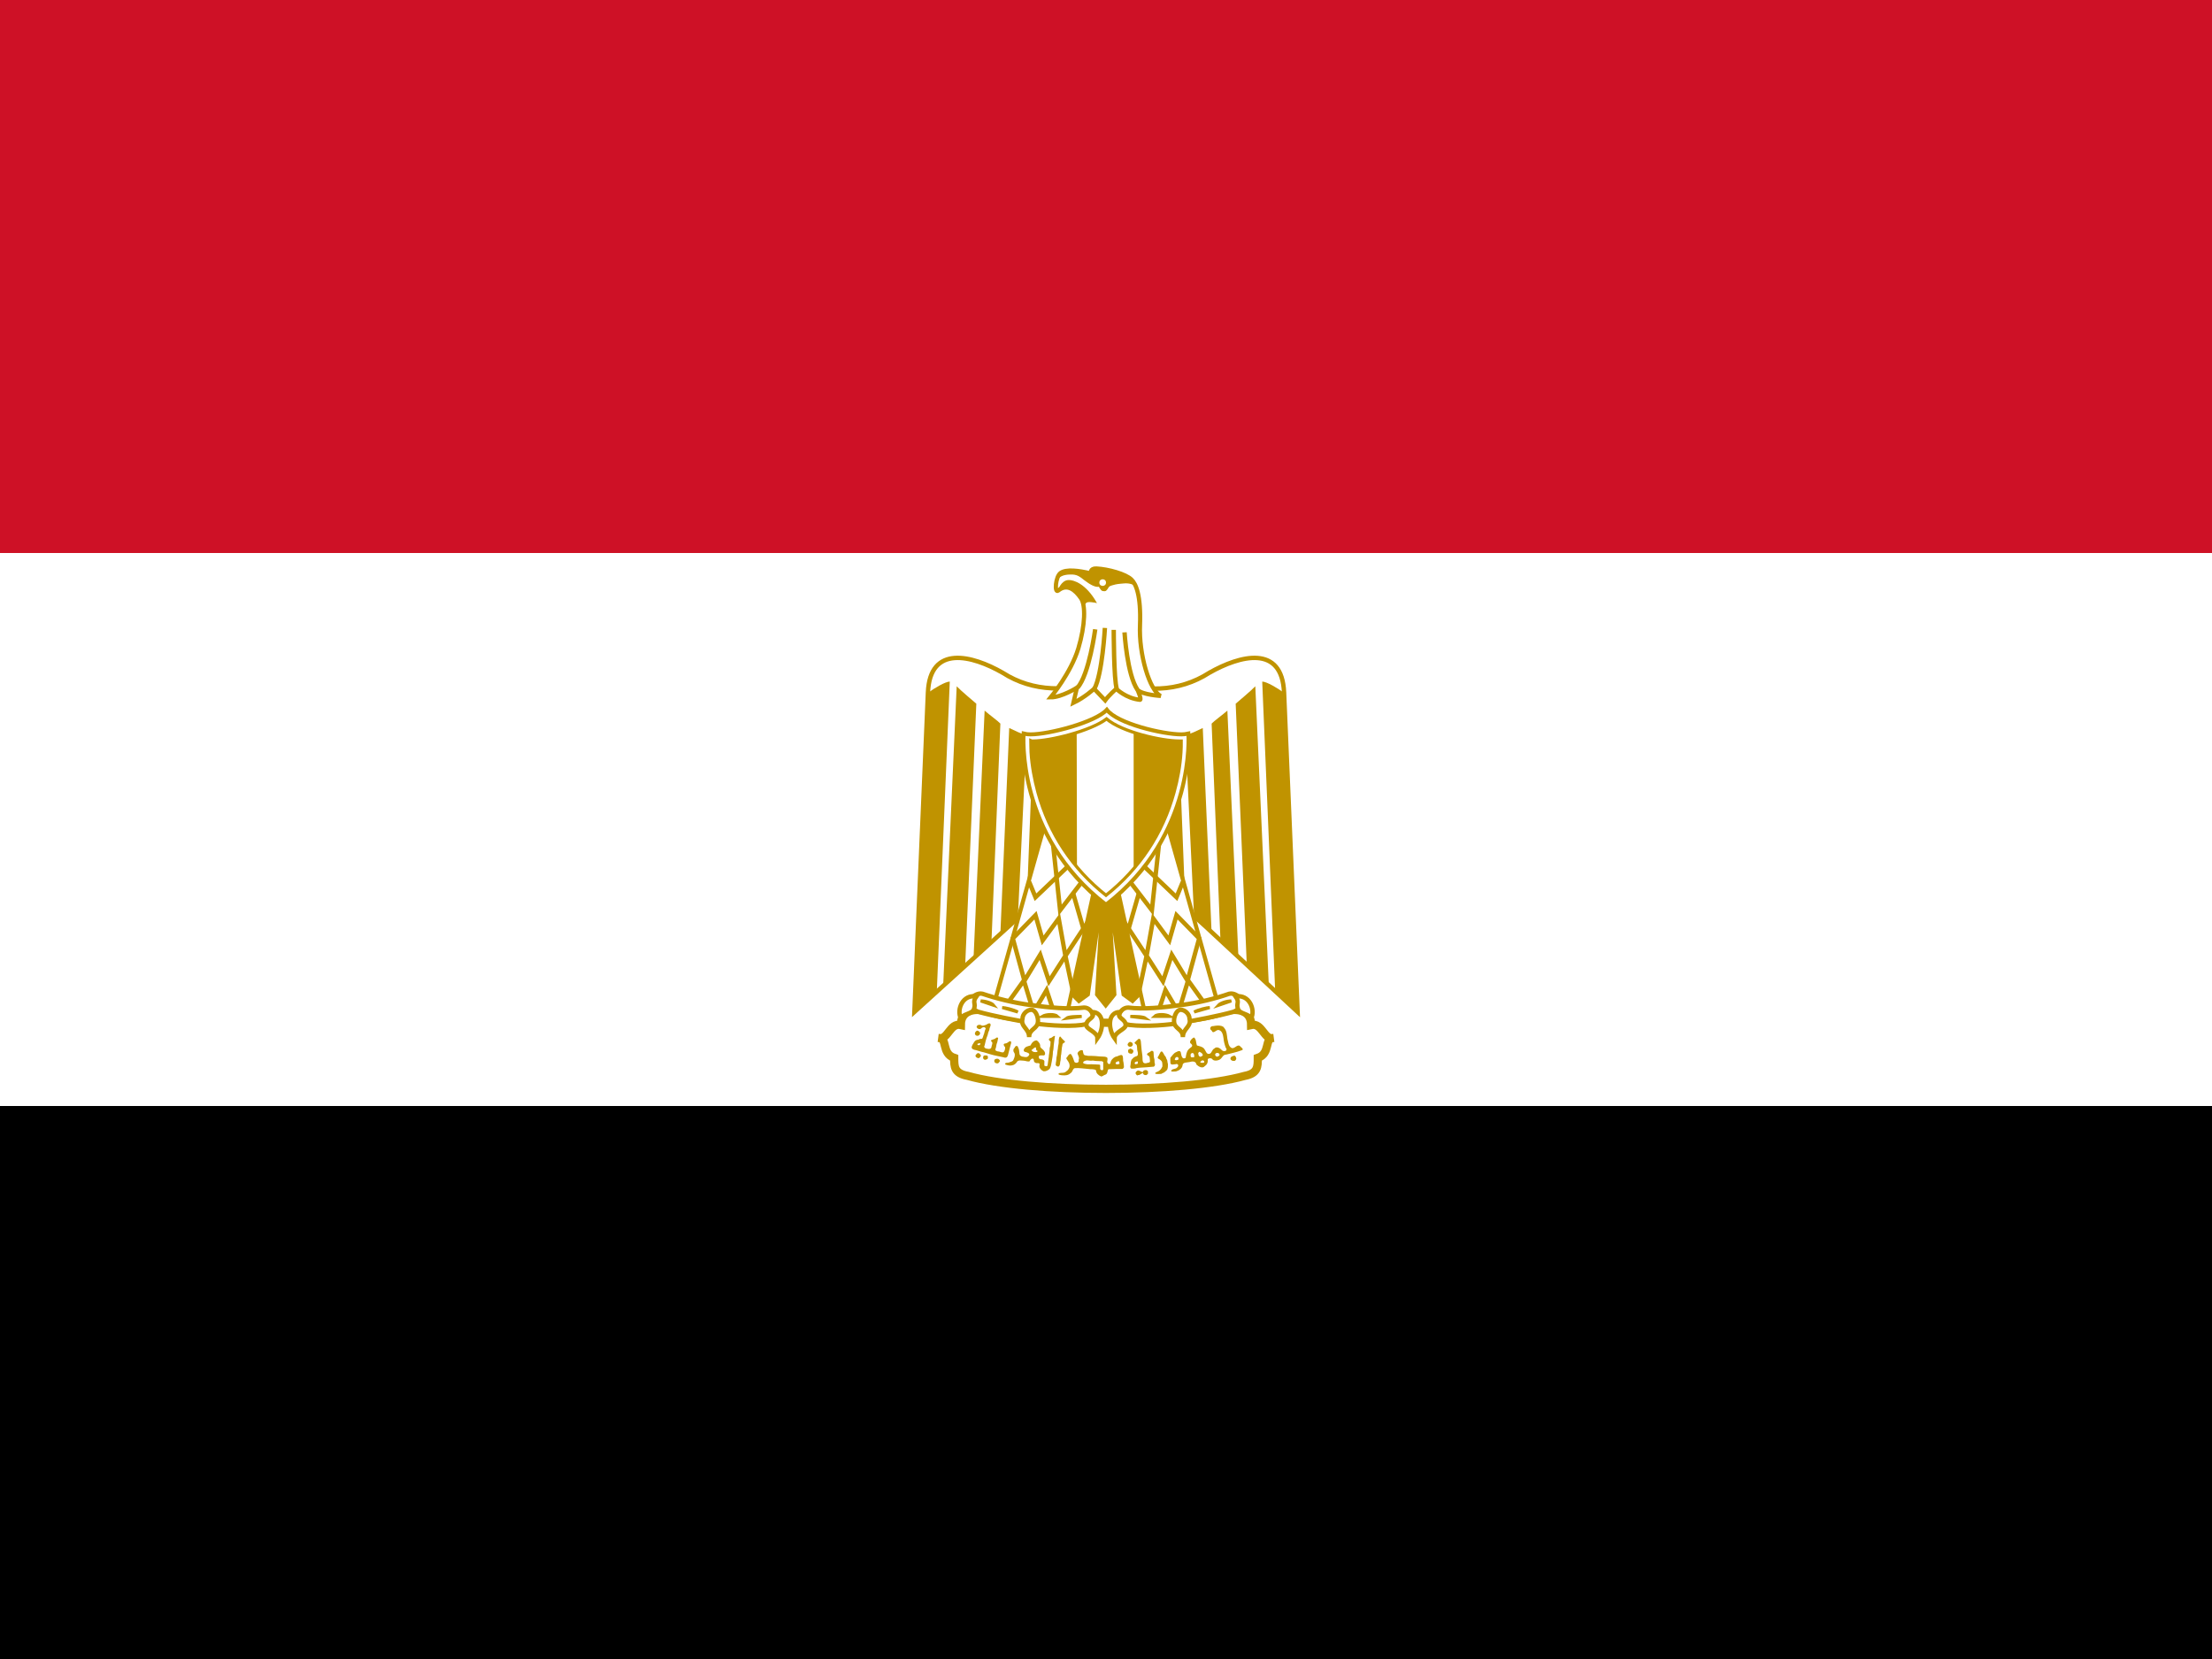 <?xml version="1.0" encoding="UTF-8" standalone="no"?>
<svg width="640px" height="480px" viewBox="0 0 640 480" version="1.1" xmlns="http://www.w3.org/2000/svg" xmlns:xlink="http://www.w3.org/1999/xlink">
    <g stroke="none" stroke-width="1" fill="none" fill-rule="evenodd">
        <rect id="black" fill="#000000" x="0" y="0" width="640" height="480"></rect>
        <rect id="white" fill="#FFFFFF" x="0" y="0" width="640" height="320"></rect>
        <rect id="red" fill="#CE1126" x="0" y="0" width="640" height="160"></rect>
        <g id="eagle" transform="translate(264, 164)">
            <path d="M56.64,77.92 L111.44,128.8 L107.52,36.4 C106.96,22.4 94.8,25.6 85.92,30.64 C76.96,36.4 66.72,36.4 56,32.56 C45.2,36.32 34.96,36.32 26.08,30.64 C17.28,25.6 5.04,22.4 4.48,36.4 L0.56,128.8 L56.64,77.92 L56.64,77.92 L56.64,77.92 Z" id="Shape" stroke="#C09300" stroke-width="1.27" fill="#FFFFFF"></path>
            <g id="w" transform="translate(0, 32.8)" fill="#C09300">
                <path d="M10.8,0.4 L7.04,90.24 L0.64,96 L4.56,3.6 C6.32,2.32 9.52,0.4 10.8,0.4 L10.8,0.4 L10.8,0.4 Z" id="Shape"></path>
                <path d="M18.48,6.8 L15.28,82 L8.88,88.56 L12.8,1.76 C14,3.04 17.76,6.16 18.48,6.8 L18.48,6.8 L18.48,6.8 Z" id="Shape"></path>
                <path d="M25.44,12.56 L22.88,75.28 L17.68,80.32 L20.88,8.8 C22.24,10 24.8,11.84 25.44,12.56 L25.44,12.56 L25.44,12.56 Z" id="Shape"></path>
                <path d="M33.04,15.76 L30.48,69.2 L25.44,73.28 L28,13.84 C29.28,14.4 31.76,15.76 33.04,15.76 L33.04,15.76 L33.04,15.76 Z" id="Shape"></path>
                <path d="M40.08,15.76 L38.24,60.32 L33.04,65.36 L34.96,16.32 C36.24,16.32 39.44,16.32 40.08,15.76 L40.08,15.76 L40.08,15.76 Z" id="Shape"></path>
            </g>
            <g id="w_1_" transform="translate(71.2, 32.8)" fill="#C09300">
                <path d="M30,0.4 L33.76,90.24 L40.16,96 L36.24,3.6 C34.48,2.32 31.28,0.4 30,0.4 L30,0.4 L30,0.4 Z" id="Shape"></path>
                <path d="M22.32,6.8 L25.52,82 L31.92,88.56 L28,1.76 C26.8,3.04 23.04,6.16 22.32,6.8 L22.32,6.8 L22.32,6.8 Z" id="Shape"></path>
                <path d="M15.36,12.56 L17.92,75.28 L23.12,80.32 L19.92,8.8 C18.56,10 16,11.84 15.36,12.56 L15.36,12.56 L15.36,12.56 Z" id="Shape"></path>
                <path d="M7.76,15.76 L10.32,69.2 L15.36,73.28 L12.8,13.84 C11.52,14.4 9.04,15.76 7.76,15.76 L7.76,15.76 L7.76,15.76 Z" id="Shape"></path>
                <path d="M0.72,15.76 L2.56,60.32 L7.76,65.36 L5.84,16.32 C4.56,16.32 1.36,16.32 0.72,15.76 L0.72,15.76 L0.72,15.76 Z" id="Shape"></path>
            </g>
            <path d="M58.56,88.08 L66.24,123.12 L63.68,125.68 L61.04,123.76 L56.64,92.56 L58.48,123.76 L55.92,126.96 L53.36,123.76 L55.2,92.56 L50.8,123.76 L48.16,125.68 L45.6,123.12 L53.28,88.08 L58.56,88.08 L58.56,88.08 L58.56,88.08 Z" id="Shape" stroke="#C09300" stroke-width="1.074" fill="#C09300"></path>
            <g id="b" transform="translate(23.2, 72)" stroke="#C09300">
                <path d="M15.6,0.64 L0.32,54.8 L21.36,58 L30.32,17.28 L15.6,0.64 L15.6,0.64 L15.6,0.64 Z" id="Shape" stroke-width="1.189" fill="#FFFFFF"></path>
                <path d="M10.56,19.12 L12.4,23.6 L22.32,14.16" id="Shape" stroke-width="1.27"></path>
                <path d="M17.44,7.92 L19.52,27.36 L25.84,19.12" id="Shape" stroke-width="1.27"></path>
                <path d="M23.28,22.4 L26.72,34.32" id="Shape" stroke-width="1.27"></path>
                <path d="M28.08,29.92 L21.12,40.48 M23.28,51.04 L21.04,40.48 L19.12,29.76 L14.48,36.08 L12.4,28.8 L5.84,35.52 L9.2,47.76 L13.76,40.24 L16.32,47.92 L21.04,40.56" id="Shape" stroke-width="1.27"></path>
                <path d="M4.8,53.6 L9.04,47.68 L11.84,56.88 L15.6,50.48 L18.16,58.16" id="Shape" stroke-width="1.27"></path>
            </g>
            <g id="b_1_" transform="translate(58.4, 72)" stroke="#C09300">
                <path d="M14.8,0.64 L30.08,54.8 L9.04,58 L0.08,17.28 L14.8,0.64 L14.8,0.64 L14.8,0.64 Z" id="Shape" stroke-width="1.189" fill="#FFFFFF"></path>
                <path d="M19.84,19.12 L18,23.6 L8.08,14.16" id="Shape" stroke-width="1.27"></path>
                <path d="M12.96,7.92 L10.88,27.36 L4.56,19.12" id="Shape" stroke-width="1.27"></path>
                <path d="M7.12,22.4 L3.68,34.32" id="Shape" stroke-width="1.27"></path>
                <path d="M2.32,29.92 L9.28,40.48 M7.12,51.04 L9.36,40.48 L11.28,29.76 L15.92,36.08 L18,28.8 L24.56,35.52 L21.2,47.76 L16.64,40.24 L14.08,47.92 L9.36,40.56" id="Shape" stroke-width="1.27"></path>
                <path d="M25.6,53.6 L21.36,47.68 L18.56,56.88 L14.8,50.48 L12.24,58.16" id="Shape" stroke-width="1.27"></path>
            </g>
            <g id="Group" transform="translate(7.2, 123.2)">
                <path d="M48.8,27.84 C64.72,27.84 80,26.56 88.96,24.08 C92.72,23.36 92.72,21.44 92.72,18.88 C96.48,17.6 94.56,13.12 97.2,13.12 C94.56,13.84 94,8.64 90.8,9.36 C90.8,4.88 86.32,4.32 82.56,5.6 C74.96,8.16 61.52,8.72 48.8,8.72 C36.08,8.16 22.72,8.16 15.04,5.6 C11.28,4.32 6.8,4.88 6.8,9.36 C3.6,8.64 3.04,13.84 0.4,13.12 C3.04,13.12 1.12,17.6 4.88,18.88 C4.88,21.44 4.88,23.36 8.8,24.08 C17.6,26.56 32.88,27.84 48.8,27.84 L48.8,27.84 L48.8,27.84 Z" id="Shape" stroke="#C09300" stroke-width="2.378" fill="#FFFFFF"></path>
                <path d="M27.12,3.6 C32.32,4.32 38,4.88 42.48,4.32 C45.04,4.32 46.8,8.72 41.76,9.36 C37.28,9.92 30.32,9.36 26.48,8.64 C23.28,8.08 16.24,6.8 11.76,5.52 C7.28,3.6 10.48,-0.24 13.04,0.32 C17.04,1.68 22.08,2.96 27.12,3.6 L27.12,3.6 L27.12,3.6 Z" id="Shape" stroke="#C09300" stroke-width="1.27" fill="#FFFFFF"></path>
                <path d="M70.48,3.6 C65.28,4.32 59.6,4.88 55.2,4.32 C52.56,4.32 50.72,8.72 55.76,9.36 C60.24,9.92 67.2,9.36 71.04,8.64 C74.24,8.08 81.28,6.8 85.76,5.52 C90.24,3.6 87.04,-0.24 84.48,0.32 C80.56,1.68 75.52,2.96 70.48,3.6 L70.48,3.6 L70.48,3.6 Z" id="Shape" stroke="#C09300" stroke-width="1.27" fill="#FFFFFF"></path>
                <path d="M11.28,1.12 C7.36,0.4 5.52,4.88 6.8,7.44 C7.36,6.16 10,6.16 10.56,4.88 C11.28,2.96 10,2.96 11.28,1.12 L11.28,1.12 L11.28,1.12 Z" id="Shape" stroke="#C09300" stroke-width="1.27" fill="#FFFFFF"></path>
                <path d="M26.56,12.88 C26.56,10.32 29.12,10.64 29.12,8.16 C29.12,6.88 28.4,4.96 27.2,4.96 C25.92,4.96 24.64,6.24 24.64,7.52 C24,9.92 26.56,10.32 26.56,12.88 L26.56,12.88 Z" id="Shape" stroke="#C09300" stroke-width="1.27" fill="#FFFFFF"></path>
                <path d="M44.72,5.6 C48.48,5.6 48.16,10.64 46.32,13.2 C46.32,11.36 43.12,10.64 43.12,9.44 C43.04,7.44 46,7.44 44.72,5.6 L44.72,5.6 L44.72,5.6 Z" id="Shape" stroke="#C09300" stroke-width="1.27" fill="#FFFFFF"></path>
                <path d="M86.32,1.12 C90.24,0.4 92.08,4.88 90.8,7.44 C90.24,6.16 87.6,6.16 87.04,4.88 C86.32,2.96 87.6,2.96 86.32,1.12 L86.32,1.12 L86.32,1.12 Z" id="Shape" stroke="#C09300" stroke-width="1.27" fill="#FFFFFF"></path>
                <path d="M71.04,12.88 C71.04,10.32 68.48,10.64 68.48,8.16 C68.48,6.88 69.2,4.96 70.4,4.96 C71.68,4.96 72.96,6.24 72.96,7.52 C73.6,9.92 71.04,10.32 71.04,12.88 L71.04,12.88 L71.04,12.88 Z" id="Shape" stroke="#C09300" stroke-width="1.27" fill="#FFFFFF"></path>
                <path d="M52.88,5.6 C49.12,5.6 49.44,10.64 51.28,13.2 C51.28,11.36 54.48,10.64 54.48,9.44 C54.56,7.44 51.6,7.44 52.88,5.6 L52.88,5.6 Z" id="Shape" stroke="#C09300" stroke-width="1.27" fill="#FFFFFF"></path>
                <g transform="translate(12, 2.4)" id="Shape" stroke="#C09300" stroke-width="0.891" fill="#FFFFFF">
                    <path d="M0.56,0 C1.84,0 3.76,0.56 4.32,1.28 L0.56,0 L0.56,0 L0.56,0 Z"></path>
                    <path d="M6.8,1.92 C7.52,1.92 10,2.48 11.28,3.2 L6.8,1.92 L6.8,1.92 L6.8,1.92 Z"></path>
                    <path d="M29.76,4.48 C28.48,4.48 26,4.48 25.28,5.04 L29.76,4.48 L29.76,4.48 L29.76,4.48 Z"></path>
                    <path d="M22.8,4.48 C22.08,3.76 19.6,3.76 18.32,4.48 L22.8,4.48 L22.8,4.48 L22.8,4.48 Z"></path>
                    <path d="M73.04,0 C71.76,0 69.92,0.56 69.28,1.28 L73.04,0 L73.04,0 Z"></path>
                    <path d="M66.8,1.92 C66.08,1.92 63.6,2.48 62.32,3.2 L66.8,1.92 L66.8,1.92 L66.8,1.92 Z"></path>
                    <path d="M43.84,4.48 C45.12,4.48 47.6,4.48 48.32,5.04 L43.84,4.48 L43.84,4.48 L43.84,4.48 Z"></path>
                    <path d="M50.8,4.48 C51.52,3.76 54,3.76 55.28,4.48 L50.8,4.48 L50.8,4.48 L50.8,4.48 Z"></path>
                </g>
                <g transform="translate(9.6, 8.8)" id="Shape" fill="#C09300">
                    <path d="M1.84,3.68 C1.44,3.6 1.2,3.28 1.28,2.88 C1.44,2.4 1.84,2.08 2.16,2.24 C2.4,2.32 2.8,2.72 2.8,2.88 C2.8,3.04 2.56,3.52 2.48,3.52 C2.4,3.52 2.4,3.52 2.32,3.6 C2.32,3.68 2.08,3.68 1.84,3.68 L1.84,3.68 L1.84,3.68 Z"></path>
                    <path d="M45.84,6.8 C45.68,6.72 45.44,6.4 45.44,6.24 C45.44,5.92 45.92,5.44 46.16,5.44 C46.32,5.44 46.72,5.6 46.8,5.76 C47.04,6 47.04,6.48 46.64,6.72 C46.56,6.88 46.08,6.88 45.84,6.8 L45.84,6.8 L45.84,6.8 Z"></path>
                    <path d="M46.08,8.8 C45.76,8.72 45.6,8.56 45.6,8.16 C45.6,7.76 45.6,7.68 46,7.52 L46.32,7.36 L46.56,7.52 C46.96,7.68 47.12,7.84 47.12,8.16 C47.12,8.4 46.96,8.72 46.64,8.88 C46.4,8.88 46.4,8.88 46.08,8.8 L46.08,8.8 L46.08,8.8 Z"></path>
                    <path d="M5.44,0.08 C5.2,0.08 4.8,0.32 4.56,0.48 C4.08,0.64 3.44,0.96 2.96,0.56 C2.48,0.4 1.84,0.56 1.76,1.12 C1.92,1.68 2.64,1.92 3.04,1.6 C3.36,1.2 4.24,0.88 4.4,1.68 C4,2.24 4.08,2.96 3.76,3.52 C3.68,3.92 3.52,4.24 3.36,4.56 C2.96,4.56 2.56,4.56 2.32,4.8 C1.84,4.8 1.28,5.04 1.04,5.52 C0.72,6 0.4,6.48 0.32,7.04 C0.4,7.6 1.04,7.76 1.6,7.84 C2.16,8 2.64,8.16 3.2,8.32 C4.08,8.48 4.88,8.8 5.76,9.04 C7.04,9.44 8.32,9.6 9.6,9.92 C9.76,10 9.84,10 10,10 C10.56,10.08 10.8,9.52 10.88,9.12 C11.12,8.16 11.36,7.28 11.6,6.32 C11.76,5.92 12,5.12 11.28,5.28 C10.88,5.52 10.48,5.92 10,5.92 C9.28,6 9.68,6.64 10,6.96 C10.08,7.44 9.92,8 9.6,8.4 C9.2,8.64 8.64,8.32 8.24,8.24 C7.76,8.24 6.88,8 7.28,7.36 C7.44,6.88 7.44,6.4 7.6,5.92 C7.84,5.44 7.84,4.88 8,4.4 C7.68,3.76 7.2,4.64 6.8,4.64 C6.56,4.8 5.52,4.88 6.08,5.36 C6.56,5.68 6.16,6.32 6.08,6.8 C6.08,7.44 5.44,7.6 4.88,7.44 C4.4,7.44 3.68,7.04 4.08,6.48 C4.16,6 4.32,5.6 4.4,5.12 C4.56,4.56 4.72,4 4.96,3.44 C5.04,2.96 5.2,2.48 5.44,2 C5.44,1.44 5.84,0.96 5.84,0.4 C5.68,0.16 5.6,0.08 5.44,0.08 L5.44,0.08 L5.44,0.08 Z M2.56,5.84 L2.72,5.84 C2.88,5.92 2.96,6.08 2.72,6.24 C2.64,6.32 2.56,6.4 2.48,6.4 C2.08,6.4 2,6.32 2,6.16 C2,6 2,6 2.24,5.92 C2.4,5.92 2.48,5.92 2.56,5.84 L2.56,5.84 L2.56,5.84 Z"></path>
                    <path d="M1.68,9.92 C1.28,9.52 1.36,9.28 1.92,8.8 C2.16,8.64 2.32,8.64 2.64,8.88 C3.12,9.28 3.12,9.52 2.72,9.92 C2.56,10.08 2.48,10.16 2.24,10.16 C2,10.08 1.92,10.08 1.68,9.92 L1.68,9.92 L1.68,9.92 Z"></path>
                    <path d="M4.16,10.64 C3.76,10.56 3.52,10.16 3.68,9.76 C3.76,9.44 3.84,9.36 4.32,9.36 C4.88,9.36 5.04,9.44 5.04,9.92 C5.04,10.24 5.04,10.24 4.88,10.4 C4.64,10.56 4.32,10.64 4.16,10.64 L4.16,10.64 L4.16,10.64 Z"></path>
                    <path d="M75.44,10.72 C75.28,10.56 75.2,10.48 75.2,10.32 C75.2,10 75.36,9.76 75.76,9.6 C76.32,9.36 76.56,9.36 76.72,9.76 C76.96,10.24 76.96,10.4 76.64,10.8 C76.48,10.96 76.4,10.96 76,10.96 C75.68,10.88 75.6,10.88 75.44,10.72 L75.44,10.72 L75.44,10.72 Z"></path>
                    <path d="M7.36,11.6 C7.04,11.52 6.88,11.28 6.88,10.96 C6.88,10.72 6.88,10.64 7.12,10.48 C7.28,10.4 7.44,10.32 7.6,10.32 C7.84,10.32 7.92,10.32 8.08,10.4 C8.56,10.72 8.64,11.04 8.32,11.28 C8.08,11.68 7.84,11.76 7.36,11.6 L7.36,11.6 L7.36,11.6 Z"></path>
                    <path d="M24.88,12.4 C24.8,12.32 24.64,12.24 24.64,12.16 C24.64,11.68 24.72,11.28 24.8,10.88 C24.88,10.48 24.8,10 24.96,9.6 C25.12,8.88 25.12,8.08 25.28,7.36 C25.28,6.96 25.36,6.64 25.44,6.24 C25.6,5.68 25.44,5.04 25.6,4.48 C25.6,4.24 25.84,3.68 26.08,4 C26.4,4.48 26.8,4.8 27.2,5.2 C27.52,5.44 27.2,5.68 26.96,5.76 C26.64,5.92 26.56,6.24 26.56,6.56 C26.48,6.88 26.4,7.2 26.4,7.52 C26.32,8 26.32,8.56 26.24,9.04 C26.08,9.52 26.16,10.08 26.08,10.56 C26.08,10.88 25.92,11.2 25.92,11.52 C25.92,11.84 25.84,12.24 25.6,12.48 C25.52,12.64 25.12,12.64 24.88,12.4 L24.88,12.4 L24.88,12.4 Z"></path>
                    <path d="M48.64,4.56 C48.24,4.88 47.92,5.2 47.6,5.52 C47.12,5.84 48,6.08 48.08,6.4 C48.24,6.88 48.16,7.36 48.24,7.84 C48.4,8.32 48.48,8.72 48.4,9.2 C48.32,9.68 47.68,9.6 47.44,9.84 C47.04,10 46.88,10.4 46.56,10.64 C46.4,11.04 46.32,11.52 46.32,11.92 C46.32,12.24 46.08,12.64 46.32,12.96 C46.32,13.04 46.4,13.04 46.4,13.12 C46.48,13.2 46.64,13.12 46.8,13.2 C47.2,13.2 47.6,13.2 48,13.04 C48.96,12.88 49.92,12.88 50.96,12.8 C51.52,12.8 52.16,12.64 52.72,12.64 C53.2,12.72 53.44,12.24 53.36,11.84 C53.12,11.28 53.36,10.72 53.12,10.16 C52.96,9.6 53.04,9.04 52.96,8.48 C52.96,8.08 52.4,7.84 52.08,8.24 C51.84,8.48 51.36,8.56 51.12,8.88 C50.88,9.36 51.6,9.36 51.76,9.76 C51.92,10.16 51.84,10.56 51.92,10.96 C52,11.44 51.52,11.44 51.2,11.52 C50.8,11.68 50.16,11.76 49.92,11.28 C49.76,10.88 49.76,10.48 49.76,10.08 C49.76,9.36 49.6,8.64 49.52,7.92 C49.44,7.04 49.36,6.16 49.28,5.28 C49.2,5.04 49.2,4.48 48.64,4.56 L48.64,4.56 L48.64,4.56 Z M48.16,11.12 L48.4,11.12 L48.4,11.44 L48.4,11.76 L48.08,11.84 C47.92,11.92 47.76,11.92 47.76,11.92 C47.76,11.92 47.68,11.84 47.6,11.84 C47.44,11.68 47.44,11.52 47.68,11.28 C47.92,11.2 48,11.12 48.16,11.12 L48.16,11.12 L48.16,11.12 Z"></path>
                    <path d="M24.16,3.76 C23.84,3.84 23.44,4.32 23.2,4.32 C22.48,4.4 22.56,5.04 23.12,5.28 C23.2,5.52 23.12,5.76 23.12,6 C23.2,6.64 22.8,7.12 22.88,7.76 C22.88,8.48 22.64,9.12 22.64,9.84 C22.48,10.56 22.48,11.28 22.32,12.08 C22.24,12.72 21.76,12.48 21.36,12.32 L21.36,11.44 C21.52,10.8 21.04,10.56 20.48,10.48 C19.92,10.56 19.68,10.08 19.76,9.6 C20,9.28 20.56,9.36 20.96,9.36 C21.76,9.52 21.68,8.48 21.28,8.08 C21.04,7.6 20.32,7.36 20.16,6.8 C20.24,6.08 19.76,5.44 19.2,5.04 C18.32,4.96 17.68,5.76 17.36,6.48 C16.96,6.56 16.64,6.72 16.32,6.8 C15.76,6.96 14.96,7.92 15.68,8.32 C16.08,8.4 17.44,8.72 16.88,9.36 C16.56,9.92 15.92,9.92 15.36,9.76 C14.8,9.76 14.16,9.44 14.16,8.8 C14.08,8.24 14.08,7.52 13.76,7.04 C13.68,6.4 12.88,6.56 12.8,7.12 C12.24,7.52 12.32,8.24 12.72,8.72 C12.96,9.28 12.72,10 12.48,10.48 C12.32,11.2 11.52,11.2 11.04,11.44 C10.8,11.52 9.76,11.36 10.08,12 C10.72,12.24 11.44,12.4 12,12.24 C12.64,12.16 13.2,11.68 13.52,11.12 C14,10.64 14.72,10.88 15.28,10.88 C15.92,10.88 16.56,11.28 17.12,11.04 C17.28,10.56 18.08,9.84 18.32,10.64 C18.24,11.36 18.88,11.68 19.52,11.6 C20.24,11.6 19.92,12.08 19.92,12.48 C20,13.2 20.48,13.6 21.04,13.92 C21.28,14 21.44,13.92 21.68,13.92 C22.24,13.76 22.96,13.44 23.12,12.8 C23.36,12.24 23.36,11.6 23.52,11.04 C23.68,10.16 23.84,9.2 23.84,8.32 C24.08,7.52 24,6.64 24.16,5.76 C24.24,5.12 24.32,4.48 24.4,3.92 C24.56,3.68 24.4,3.68 24.16,3.76 L24.16,3.76 L24.16,3.76 Z M18.8,7.04 C18.96,7.04 18.96,7.2 18.96,7.44 C18.96,7.76 19.12,8 19.28,8 C19.44,8 19.44,8.16 19.28,8.32 C19.2,8.4 19.04,8.4 18.72,8.4 C18.24,8.4 18,8.24 17.76,8 L17.6,7.84 L17.84,7.68 C17.92,7.6 18.16,7.44 18.32,7.28 C18.48,7.12 18.64,7.04 18.8,7.04 L18.8,7.04 L18.8,7.04 Z"></path>
                    <path d="M71.6,0.72 C71.12,0.72 70.72,0.8 70.24,0.88 C69.44,0.8 68.96,1.68 69.76,2.16 C70.24,3.36 70.96,1.92 71.76,2 C72.88,2.24 73.04,3.44 73.2,4.4 C73.28,5.36 73.52,6.24 73.84,7.12 C74.64,8 73.28,8.48 72.72,7.84 C72.24,7.28 71.2,6.64 70.56,7.36 C69.84,7.68 69.84,8.64 69.2,8.88 C68.24,9.2 68.08,8 67.6,7.44 C67.12,6.8 66.24,6.72 65.52,6.48 C65.2,5.76 65.36,4.64 64.64,4.16 C64.08,4.4 62.96,5.52 63.84,6 C64.72,6.8 63.44,7.12 63.04,7.68 C62.48,8.32 62.4,9.2 62.24,10.08 C61.2,10.64 61.04,9.44 60.88,8.72 C60.8,7.84 60.08,8.08 59.52,8.4 C58.72,8.72 58.4,9.44 57.84,10 C57.76,10.48 57.84,11.12 57.84,11.6 C58,12.24 58.8,11.92 59.28,11.92 C60.08,11.6 60.4,12.4 59.76,12.88 C59.36,13.44 58,13.12 58.08,14 C58.48,14.08 58.96,14 59.44,14 C60.32,13.76 61.28,13.12 61.36,12.16 C61.44,11.28 62.72,11.44 63.36,11.28 C64.16,11.04 65.2,10.96 65.36,12 C65.92,12.56 67.12,13.28 67.76,12.48 C68.4,12.08 68.72,11.44 68.64,10.72 C68.48,10.08 69.68,10.08 69.92,10.4 C70.32,11.12 71.68,10.88 72.24,10.48 C72.88,10 73.04,9.12 74,9.12 C75.44,8.72 76.88,8.48 78.32,7.92 C79.44,7.68 78.16,6.96 77.84,6.56 C76.96,6.16 76.24,7.84 75.28,7.04 C74.56,6.48 74.56,5.36 74.32,4.56 C74.16,3.44 74.16,2.24 73.36,1.36 C73.12,0.88 72.32,0.72 71.6,0.72 L71.6,0.72 L71.6,0.72 Z M66.16,8.32 C66.24,8.32 66.4,8.4 66.56,8.48 C66.88,8.64 67.2,8.96 67.2,9.28 C67.2,9.44 67.12,9.44 66.88,9.6 C66.72,9.68 66.56,9.76 66.48,9.76 C66.32,9.76 66,9.44 66,9.36 C66,9.28 65.92,9.12 65.92,8.96 C65.84,8.72 65.84,8.72 66,8.56 C66,8.4 66.08,8.32 66.16,8.32 L66.16,8.32 Z M71.36,8.64 C71.68,8.64 71.84,8.72 72,8.96 C72.16,9.2 72.08,9.44 71.68,9.6 C71.52,9.68 71.36,9.76 71.36,9.76 C71.36,9.76 71.2,9.68 71.04,9.6 C70.8,9.44 70.8,9.36 70.8,9.2 C70.72,8.88 71.04,8.64 71.36,8.64 L71.36,8.64 Z M64.24,8.64 C64.32,8.64 64.4,8.64 64.48,8.8 C64.64,8.96 64.64,9.04 64.72,9.28 L64.72,9.76 C64.72,9.92 64.64,9.92 64.24,9.92 C63.76,9.92 63.68,9.84 63.68,9.36 C63.68,9.04 63.68,8.96 63.84,8.8 C64,8.72 64.16,8.72 64.24,8.64 L64.24,8.64 Z M59.84,9.84 C60,9.84 60.16,10 60.16,10.16 C60.24,10.4 60.16,10.56 60,10.64 C59.84,10.72 59.44,10.8 59.28,10.72 L59.12,10.56 C59.04,10.48 59.04,10.4 59.12,10.4 C59.2,10.4 59.2,10.32 59.2,10.24 C59.2,10.16 59.28,10.08 59.36,10 C59.52,9.84 59.68,9.76 59.84,9.84 L59.84,9.84 L59.84,9.84 Z M67.2,10.8 C67.36,10.8 67.44,10.88 67.52,10.96 C67.68,11.12 67.68,11.28 67.52,11.44 C67.44,11.52 66.8,11.52 66.64,11.44 C66.56,11.44 66.48,11.36 66.48,11.28 C66.48,11.2 66.48,11.12 66.72,11.04 C66.88,10.8 67.12,10.8 67.2,10.8 L67.2,10.8 L67.2,10.8 Z"></path>
                    <path d="M53.52,14.64 C53.44,14.56 53.36,14.56 53.44,14.48 C53.6,14.24 53.84,14.16 54.08,14.08 C54.48,13.92 54.88,13.6 55.2,13.2 C55.2,12.96 55.52,12.8 55.52,12.48 C55.52,12.08 55.52,11.68 55.44,11.36 C55.36,11.04 55.04,10.72 54.8,10.56 C54.56,10.4 54.24,10.32 54.16,10.08 C54.08,9.84 54.4,9.6 54.48,9.36 C54.64,9.04 54.8,8.64 55.04,8.32 C55.28,8.08 55.6,8.32 55.68,8.56 C55.84,8.8 56,9.04 56.08,9.28 C56.32,9.52 56.56,9.84 56.64,10.24 C56.72,10.48 56.96,10.72 56.96,11.04 C56.96,11.36 57.12,11.68 57.12,12 C57.12,12.48 57.12,12.88 56.96,13.36 C56.88,13.6 56.64,13.76 56.48,13.92 C56.24,14.16 55.92,14.4 55.6,14.48 C55.36,14.56 55.2,14.8 54.96,14.72 C54.56,14.72 54.16,14.8 53.76,14.72 C53.6,14.72 53.44,14.64 53.52,14.64 L53.52,14.64 L53.52,14.64 Z"></path>
                    <path d="M48,14.96 C47.84,14.8 47.76,14.64 47.76,14.48 C47.76,14.32 47.76,14.24 48,14 C48.32,13.68 48.56,13.6 49.12,13.92 C49.68,14.24 49.92,14.24 49.92,14 C50,13.76 50.32,13.6 50.64,13.6 C50.88,13.6 50.96,13.6 51.12,13.76 C51.36,13.92 51.36,13.92 51.36,14.32 C51.36,14.72 51.36,14.72 51.12,14.88 C50.88,15.04 50.88,15.12 50.56,15.04 C50.24,15.04 50,14.88 49.92,14.56 C49.84,14.4 49.84,14.32 49.76,14.48 C49.76,14.56 49.68,14.56 49.6,14.56 C49.44,14.64 49.2,14.8 48.96,14.96 C48.88,15.04 48.72,15.04 48.56,15.04 C48.24,15.2 48.24,15.2 48,14.96 L48,14.96 L48,14.96 Z"></path>
                    <path d="M32.16,7.84 C31.6,7.84 31.04,8.32 30.96,8.8 C31.12,9.44 31.6,10 31.28,10.64 C31.52,11.44 30.64,11.76 30.08,11.28 C29.76,10.48 29.6,9.68 29.04,8.96 C28.4,8.8 28.08,9.84 27.68,10.16 C27.92,10.8 28.56,11.28 28.64,12.08 C28.8,12.8 28.32,13.6 27.68,14 C27.12,14.56 26.4,14.32 25.68,14.48 C24.88,14.96 26.32,15.12 26.64,15.12 C27.44,15.2 28.32,15.12 28.96,14.48 C29.6,14.16 29.52,13.12 30.24,13.04 C31.52,12.96 32.8,13.2 34.08,13.28 C34.72,13.44 35.84,13.2 36.32,13.68 C36.32,14.56 37.04,15.12 37.76,15.44 C38.16,15.52 38.56,15.04 38.96,14.96 C39.76,14.72 39.52,13.76 39.92,13.36 C41.28,13.28 42.56,13.28 43.92,13.28 C44.16,13.28 44.24,12.96 44.4,12.8 C44.4,12.32 44.32,11.76 44.24,11.28 C44,10.64 44.32,9.84 43.84,9.28 C43.2,9.12 42.64,9.68 41.92,9.76 C41.2,10.08 40.56,10.8 40.48,11.6 C40.08,12.32 39.36,11.44 39.6,10.88 C39.6,10.64 39.68,10.32 39.6,10.08 C39.2,9.6 38.48,9.76 37.92,9.68 C37.12,9.68 36.32,9.52 35.52,9.52 C34.8,9.44 34.08,9.6 33.36,9.36 C32.56,9.36 32.64,8.56 32.48,7.92 C32.48,7.92 32.32,7.84 32.16,7.84 L32.16,7.84 L32.16,7.84 Z M33.76,10.8 C34,10.8 34.32,10.88 34.56,10.88 C34.88,10.96 35.28,10.8 35.6,10.88 C36.4,11.04 37.2,10.96 37.92,11.04 C38.16,11.04 38.24,11.2 38.4,11.28 L38.4,12.96 C38.4,13.2 38.48,13.44 38.24,13.6 C38.16,13.68 38.08,13.68 38.08,13.68 C37.84,13.6 37.6,13.52 37.52,13.28 L37.52,12.4 L37.52,12.16 C37.36,12 37.12,12 36.96,12 C36.32,12 35.6,11.92 34.96,11.92 C34.4,11.92 33.84,12 33.28,11.84 C33.04,11.76 32.8,11.76 32.64,11.6 C32.48,11.36 32.72,11.12 32.88,11.04 C33.2,10.88 33.44,10.8 33.76,10.8 L33.76,10.8 L33.76,10.8 Z M42.8,11.04 C42.96,11.04 42.96,11.04 43.04,11.28 C43.04,11.44 43.12,11.6 43.12,11.68 C43.12,11.76 43.12,11.84 42.96,11.84 C42.56,12 42.16,12 42,11.76 C41.92,11.68 42,11.44 42.16,11.28 C42.4,11.2 42.64,11.04 42.8,11.04 L42.8,11.04 L42.8,11.04 Z"></path>
                </g>
            </g>
            <path d="M56,97.76 C82.08,77.68 79.84,48.24 79.84,48.24 C79.12,48.4 78.48,48.48 77.84,48.48 C72.4,48.48 59.28,45.36 56.24,41.36 C52.96,44.96 39.6,48.48 34.16,48.48 C33.44,48.48 32.8,48.4 32.16,48.24 C32.16,48.24 29.84,77.68 56,97.76 L56,97.76 L56,97.76 Z" id="Shape" stroke="#C09300" stroke-width="1.15" fill="#FFFFFF"></path>
            <path d="M77.76,50.4 L77.12,50.4 C72.16,50.4 60.64,47.84 56.16,44 C51.52,47.52 39.76,50.4 34.88,50.4 C34.64,50.4 34.4,50.4 34.24,50.32 C34.24,51.44 34.32,52.56 34.32,53.6 C34.56,57.52 35.28,61.44 36.32,65.28 C39.6,77.2 46.32,87.36 56,95.04 C65.68,87.36 72.4,77.2 75.68,65.28 C76.72,61.52 77.44,57.6 77.68,53.68 C77.76,52.64 77.76,51.52 77.76,50.4 L77.76,50.4 L77.76,50.4 Z" id="Shape" stroke="#C09300" stroke-width="0.916" fill="#FFFFFF"></path>
            <path d="M47.52,48 C42.8,49.44 37.76,50.4 34.88,50.4 C34.64,50.4 34.4,50.4 34.24,50.32 C34.24,51.44 34.32,52.56 34.4,53.68 C34.64,57.6 35.36,61.52 36.4,65.28 C38.64,73.28 42.4,80.48 47.6,86.72 L47.52,48 L47.52,48 L47.52,48 Z" id="Shape" fill="#C09300"></path>
            <path d="M64,47.92 L64,87.28 C69.44,80.96 73.36,73.52 75.68,65.2 C76.72,61.44 77.36,57.52 77.68,53.6 C77.76,52.56 77.84,51.44 77.84,50.32 L77.2,50.32 C74.08,50.48 68.8,49.52 64,47.92 L64,47.92 L64,47.92 Z" id="Shape" fill="#C09300"></path>
            <g id="Group" transform="translate(40, 0)">
                <path d="M25.84,38.48 C26.4,38.48 25.12,35.6 25.12,35.6 C26.56,37.04 31.84,37.36 31.84,37.36 C28.64,35.92 25.44,25.28 25.84,16.8 C26.16,8.24 24.64,4.88 23.36,3.68 C21.76,2.08 16.64,0.64 13.2,0.48 C11.28,0.4 11.6,1.92 11.6,1.92 C8.08,1.04 4.48,0.64 2.88,1.76 C1.36,2.8 1.04,7.76 2.16,6.88 C4.8,4.72 7.12,6.72 8.72,9.04 C10.16,11.04 10,16.88 8,23.6 C5.84,30.72 4.61852778e-14,37.76 4.61852778e-14,37.76 C3.2,37.76 7.6,34.96 7.6,34.96 L6.56,39.36 C9.92,37.76 12.56,35.28 12.56,35.28 L15.76,38.64 C16.8,37.2 18.96,35.28 18.96,35.28 C18.96,35.28 21.76,38.08 25.84,38.48 L25.84,38.48 L25.84,38.48 Z" id="Shape" stroke="#C09300" stroke-width="1.218" fill="#FFFFFF"></path>
                <path d="M12.88,18.08 C12.88,18.08 11.12,31.2 7.76,34.96" id="Shape" stroke="#C09300" stroke-width="1.27"></path>
                <path d="M15.68,17.68 C15.68,17.68 14.96,30.96 12.64,35.28" id="Shape" stroke="#C09300" stroke-width="1.27"></path>
                <path d="M18.24,18.24 C18.24,18.24 18.24,32.8 19.12,35.28" id="Shape" stroke="#C09300" stroke-width="1.27"></path>
                <path d="M21.36,18.96 C21.36,18.96 22.08,31.2 25.12,35.6" id="Shape" stroke="#C09300" stroke-width="1.27"></path>
                <path d="M9.68,11.68 C9.52,10.48 9.28,9.6 8.8,9.04 C7.2,6.72 4.88,4.8 2.24,6.88 C2.24,6.88 3.12,4.08 5.12,4 C6.64,3.92 10.08,5.12 13.04,10.24 C13.04,10.24 10.8,9.76 10.24,10.24 C9.28,11.12 9.68,11.68 9.68,11.68 L9.68,11.68 L9.68,11.68 Z" id="Shape" stroke="#C09300" stroke-width="0.354" fill="#C09300"></path>
                <path d="M1.92,3.44 C2.16,2.72 2.48,2.08 2.96,1.76 C4.56,0.72 8.08,1.04 11.68,1.92 C11.68,1.92 11.36,0.4 13.28,0.48 C16.64,0.64 21.84,2.08 23.44,3.68 C23.84,4.08 24.24,4.72 24.64,5.6 L24.56,5.6 C23.76,4.48 21.52,4.56 21.04,4.64 C20.16,4.72 19.68,4.72 18.56,4.96 C18,5.12 17.2,5.28 16.8,5.6 C16.48,5.92 16.16,6.88 15.6,6.88 C14.72,6.88 14.8,6.64 14.56,6.4 C14.24,6.08 14.16,5.52 13.84,5.6 C12.96,5.76 11.52,5.04 9.76,3.68 C8,2.24 7.28,1.92 4.96,2.08 C2.64,2.24 1.92,3.52 1.92,3.52 L1.92,3.44 L1.92,3.44 L1.92,3.44 Z" id="Shape" stroke="#C09300" stroke-width="0.354" fill="#C09300"></path>
                <ellipse id="Oval" fill="#FFFFFF" cx="15.04" cy="4.56" rx="0.96" ry="0.96"></ellipse>
            </g>
        </g>
    </g>
</svg>
